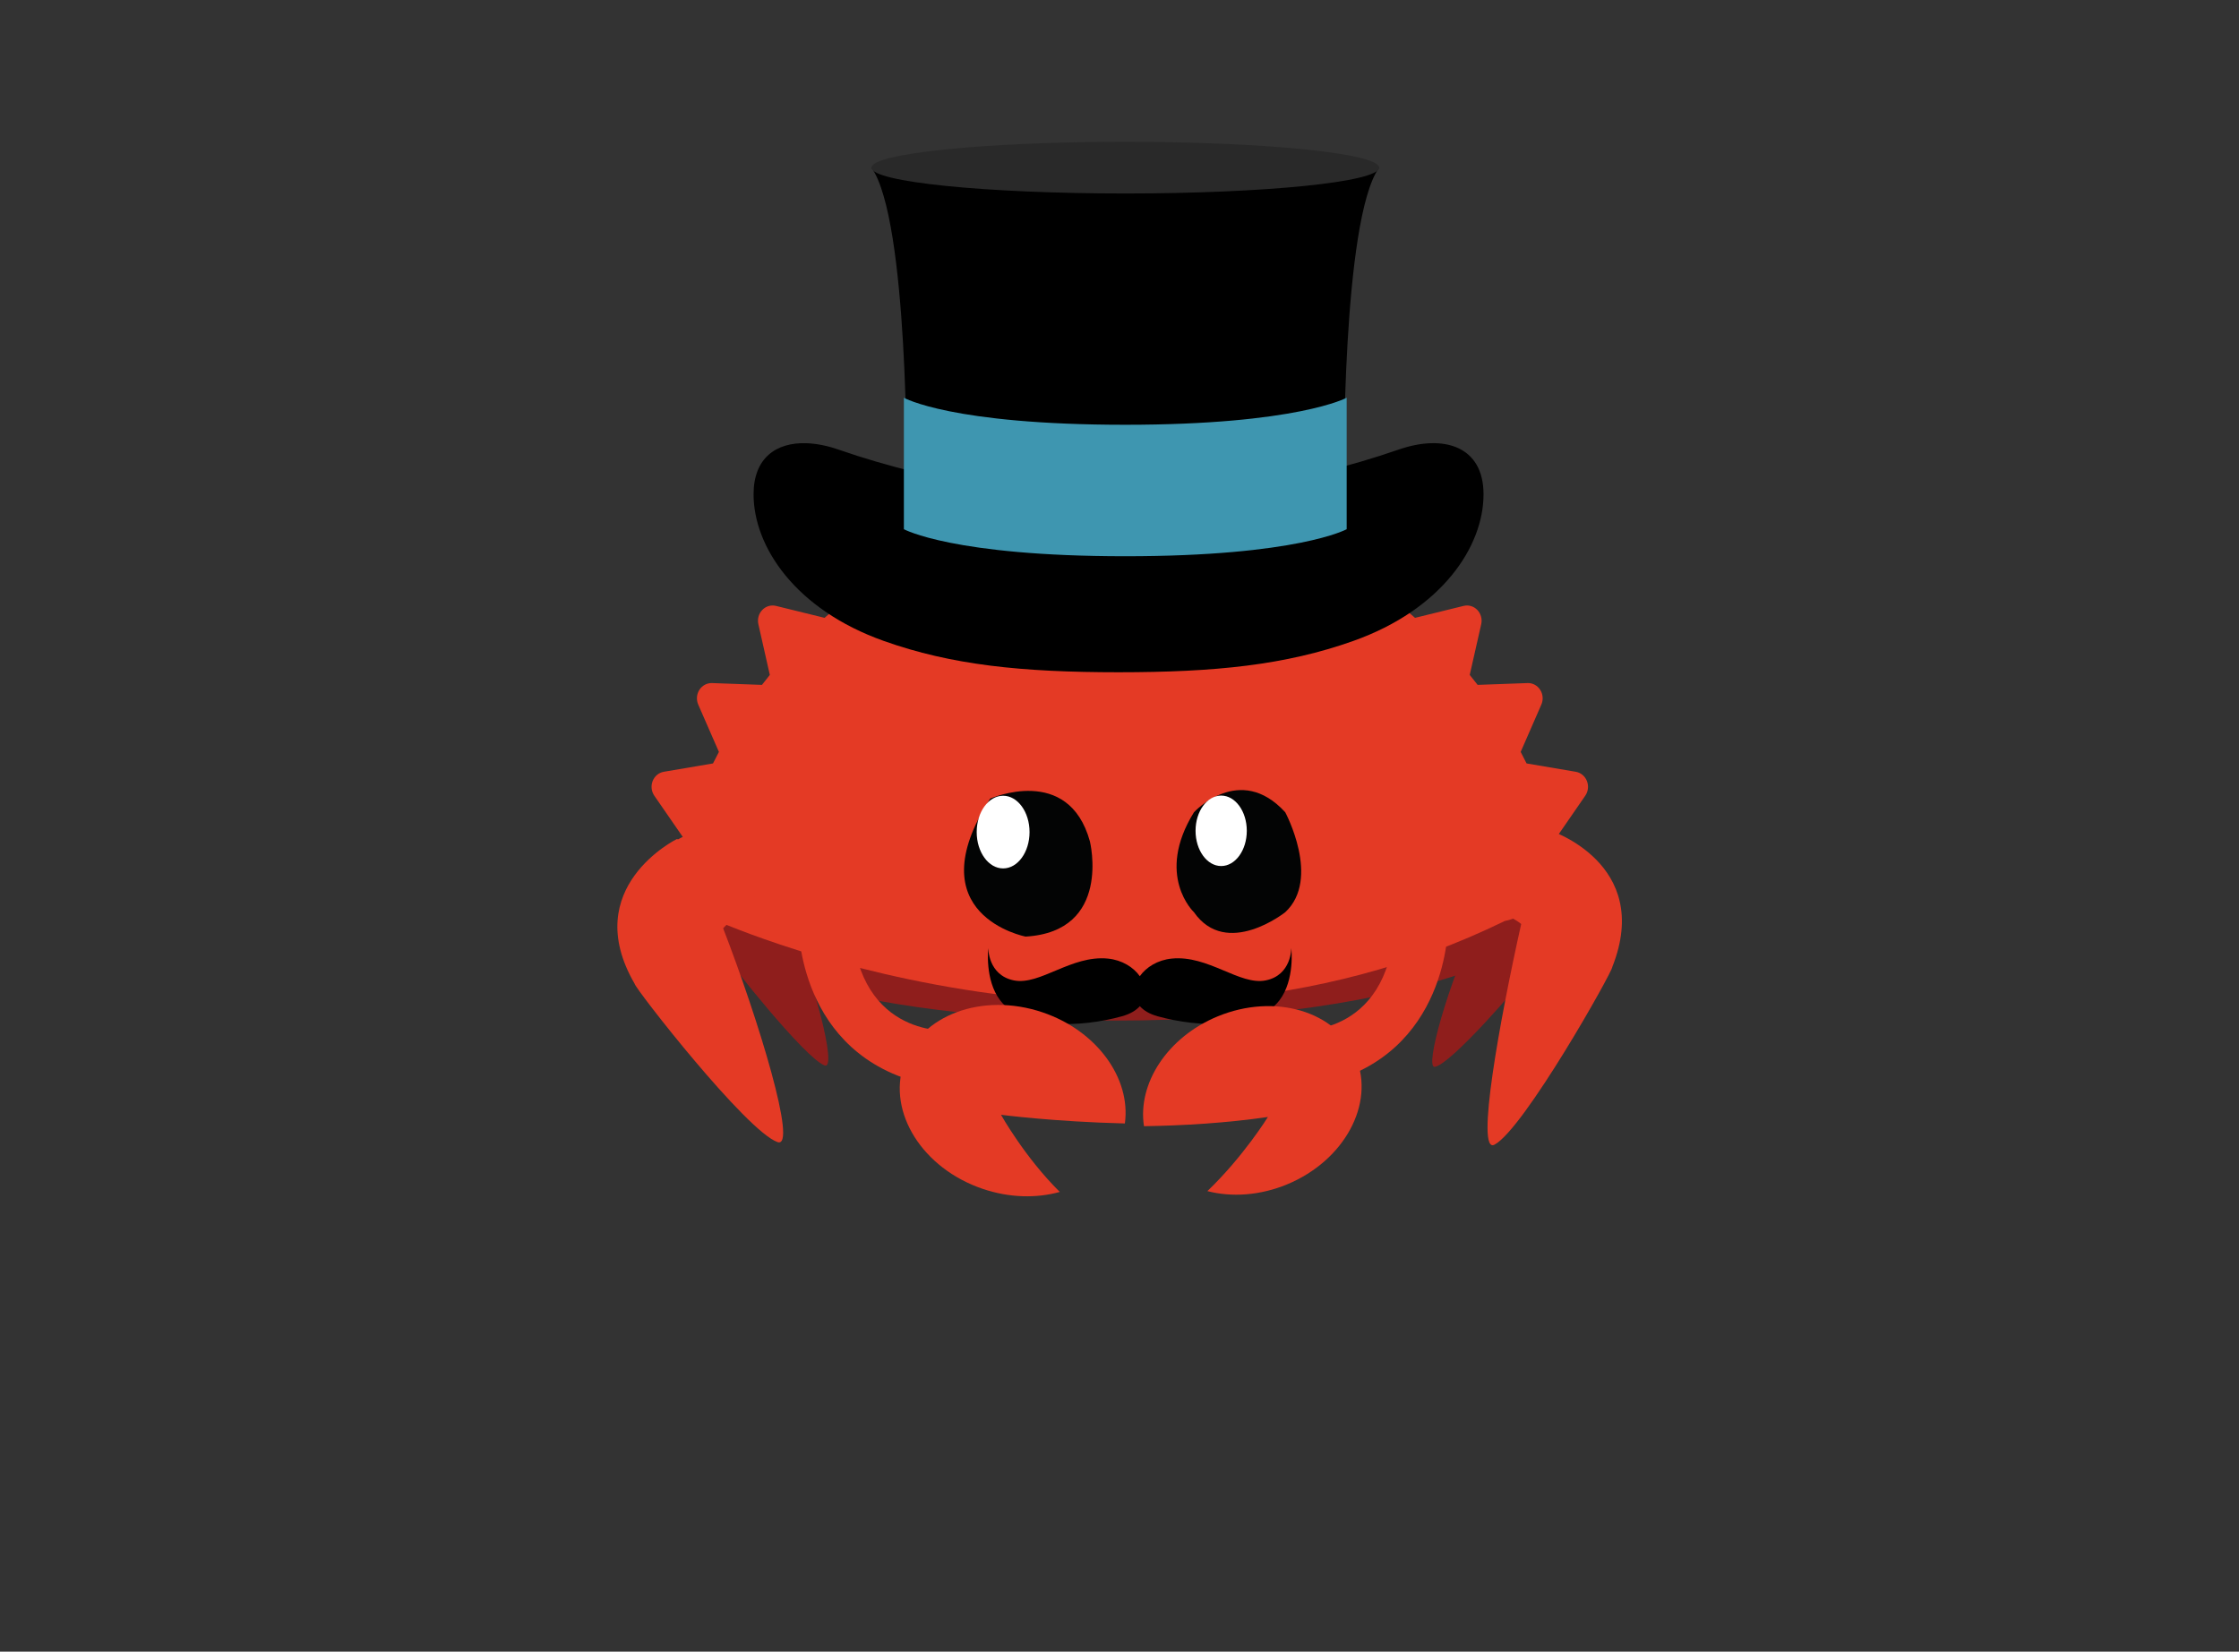<?xml version="1.0" encoding="UTF-8" standalone="no"?>
<svg
   width="100%"
   height="100%"
   viewBox="0 0 4417 3259"
   version="1.1"
   xml:space="preserve"
   style="fill-rule:evenodd;clip-rule:evenodd;stroke-linejoin:round;stroke-miterlimit:1.414;"
   id="svg2124"
   sodipodi:docname="cuddlyferris_tophat.svg"
   inkscape:version="1.2.2 (b0a8486541, 2022-12-01)"
   xmlns:inkscape="http://www.inkscape.org/namespaces/inkscape"
   xmlns:sodipodi="http://sodipodi.sourceforge.net/DTD/sodipodi-0.dtd"
   xmlns="http://www.w3.org/2000/svg"
   xmlns:svg="http://www.w3.org/2000/svg"><rect x="0" y="0" width="4417" height="3259" fill="#333333" stroke="none"/><defs
   id="defs2128" /><sodipodi:namedview
   id="namedview2126"
   pagecolor="#ffffff"
   bordercolor="#666666"
   borderopacity="1.0"
   inkscape:showpageshadow="2"
   inkscape:pageopacity="0.0"
   inkscape:pagecheckerboard="0"
   inkscape:deskcolor="#d1d1d1"
   showgrid="false"
   inkscape:zoom="0.18854734"
   inkscape:cx="1432.0011"
   inkscape:cy="2049.883"
   inkscape:window-width="1899"
   inkscape:window-height="1052"
   inkscape:window-x="0"
   inkscape:window-y="0"
   inkscape:window-maximized="1"
   inkscape:current-layer="svg2124" />
    <g
   transform="matrix(4.167,0,0,4.167,-1216.575,-898.055)"
   id="g2122">
        <path
   d="m 819.998,562.588 c -59.069,0 -112.736,7.101 -152.468,18.674 v 98.857 c 39.732,11.573 93.399,18.674 152.468,18.674 67.606,0 128.131,-9.302 168.786,-23.964 V 586.554 C 948.129,571.891 887.604,562.588 819.998,562.588 Z"
   style="fill:#8f1e1c;fill-rule:nonzero;stroke-width:1"
   id="path2092" />
        <path
   d="m 991.426,652.063 c -1.731,-4.785 -2.077,-10.839 -0.611,-16.676 2.625,-10.451 10.061,-16.244 16.609,-12.939 1.623,0.82 3.04,2.123 4.212,3.777 0.107,-4.5e-4 0.214,0 0.321,0.007 0,0 19.992,23.831 1.487,52.055 -0.402,1.602 -34.344,41.158 -42.201,42.417 -5.143,0.824 6.682,-40.386 20.183,-68.642 z"
   style="fill:#8f1e1c;fill-rule:nonzero;stroke-width:1"
   id="path2094" />
        <path
   d="m 663.422,647.387 c 2.378,-4.321 3.212,-10.226 1.892,-16.345 -2.363,-10.956 -10.729,-18.448 -18.686,-16.731 -1.974,0.425 -3.736,1.379 -5.235,2.736 -0.127,-0.026 -0.253,-0.051 -0.379,-0.069 0,0 -25.26,18.826 -5.41,51.122 0.361,1.679 37.627,48.84 46.809,51.948 6.009,2.034 -5.047,-41.52 -18.99,-72.661 z"
   style="fill:#8f1e1c;fill-rule:nonzero;stroke-width:1"
   id="path2096" />
        <path
   d="m 627.966,650.1 0.003,0.007 c 0.083,0.065 0.16,0.124 -0.003,-0.007 z"
   style="fill:#e33a25;fill-rule:nonzero;stroke-width:1"
   id="path2098" />
        <path
   d="m 1029.881,616.371 c -0.395,-1.375 -0.788,-2.749 -1.194,-4.111 l 13.769,-19.947 c 1.405,-2.029 1.692,-4.666 0.776,-6.98 -0.915,-2.302 -2.912,-3.953 -5.277,-4.357 l -23.283,-3.951 c -0.901,-1.841 -1.847,-3.654 -2.796,-5.452 l 9.781,-22.393 c 1.006,-2.283 0.794,-4.934 -0.54,-7.004 -1.329,-2.08 -3.586,-3.296 -5.99,-3.201 l -23.629,0.858 c -1.224,-1.593 -2.466,-3.172 -3.734,-4.721 l 5.43,-24.003 c 0.55,-2.438 -0.144,-4.989 -1.841,-6.76 -1.688,-1.764 -4.141,-2.495 -6.474,-1.922 l -23.015,5.658 c -1.49,-1.317 -3.006,-2.618 -4.539,-3.892 l 0.829,-24.642 c 0.089,-2.495 -1.074,-4.865 -3.071,-6.249 -1.995,-1.393 -4.529,-1.603 -6.711,-0.568 l -21.471,10.207 c -1.729,-0.992 -3.468,-1.974 -5.225,-2.924 l -3.794,-24.284 c -0.385,-2.46 -1.968,-4.549 -4.185,-5.504 -2.209,-0.959 -4.742,-0.65 -6.682,0.811 l -19.143,14.363 c -1.885,-0.626 -3.778,-1.226 -5.695,-1.8 l -8.251,-23.028 c -0.839,-2.346 -2.774,-4.071 -5.133,-4.555 -2.351,-0.481 -4.77,0.333 -6.4,2.155 l -16.113,18.027 c -1.948,-0.224 -3.897,-0.429 -5.853,-0.598 l -12.44,-20.962 c -1.261,-2.123 -3.487,-3.416 -5.886,-3.416 -2.394,0 -4.624,1.292 -5.874,3.416 l -12.445,20.962 c -1.956,0.169 -3.914,0.373 -5.859,0.598 l -16.114,-18.027 c -1.632,-1.821 -4.06,-2.635 -6.403,-2.155 -2.358,0.49 -4.296,2.209 -5.13,4.555 l -8.258,23.028 c -1.912,0.573 -3.806,1.179 -5.695,1.8 l -19.136,-14.363 c -1.946,-1.466 -4.478,-1.775 -6.693,-0.811 -2.207,0.954 -3.797,3.044 -4.179,5.504 l -3.797,24.284 c -1.756,0.95 -3.495,1.927 -5.229,2.924 l -21.469,-10.207 c -2.18,-1.039 -4.725,-0.825 -6.71,0.568 -1.995,1.384 -3.16,3.754 -3.069,6.249 l 0.823,24.642 c -1.528,1.274 -3.04,2.575 -4.538,3.892 l -23.011,-5.658 c -2.338,-0.568 -4.788,0.158 -6.48,1.922 -1.703,1.771 -2.393,4.322 -1.846,6.76 l 5.42,24.003 c -1.257,1.556 -2.502,3.128 -3.721,4.721 l -23.628,-0.858 c -2.385,-0.07 -4.661,1.121 -5.993,3.201 -1.335,2.07 -1.537,4.721 -0.543,7.004 l 9.789,22.393 c -0.951,1.799 -1.895,3.611 -2.804,5.452 l -23.282,3.951 c -2.365,0.398 -4.359,2.049 -5.279,4.357 -0.914,2.314 -0.617,4.951 0.779,6.98 l 13.772,19.947 c -0.106,0.352 -0.204,0.707 -0.31,1.061 l -7.567,8.038 20.346,28.741 c 0,0 195.27,90.077 376.402,1.524 20.691,-3.712 25.513,-35.253 25.513,-35.253 z"
   style="fill:#e43a25;fill-rule:nonzero;stroke-width:1"
   id="path2100" />
        <path
   id="path7731"
   style="fill-rule:evenodd;clip-rule:evenodd;stroke-linejoin:miter;stroke-miterlimit:1.414;fill:#000000;fill-opacity:1;stroke:none;stroke-width:1px;stroke-linecap:butt;stroke-opacity:1"
   d="M 1949.41 1870.412 C 1949.41 1870.412 1941.938 1933.004 1972.783 1973.594 C 2016.697 2031.382 2131.835 2027.659 2213.029 2005.113 C 2229.378 2000.574 2240.881 1993.521 2248.352 1985.129 C 2255.824 1993.504 2267.189 2000.581 2283.512 2005.113 C 2364.706 2027.659 2479.844 2031.382 2523.758 1973.594 C 2554.602 1933.004 2547.131 1870.412 2547.131 1870.412 C 2547.131 1870.412 2547.919 1924.067 2496.559 1934.33 C 2445.198 1944.594 2383.256 1883.949 2311.066 1891.279 C 2283.262 1894.102 2260.851 1908.326 2248.311 1925.998 C 2235.773 1908.317 2213.29 1894.103 2185.475 1891.279 C 2113.285 1883.949 2051.343 1944.595 1999.982 1934.332 C 1948.622 1924.068 1949.41 1870.412 1949.41 1870.412 z "
   inkscape:label="beard"
   transform="matrix(0.24,0,0,0.24,291.978,215.533)" /><path
   d="m 857.199,600.152 c 0,0 21.61,-23.662 43.22,0 0,0 16.98,31.552 0,47.325 0,0 -27.785,22.086 -43.22,0 0,0 -18.524,-17.354 0,-47.325 z"
   style="fill:#030404;fill-rule:nonzero;stroke-width:1"
   id="path2102" />
        <path
   d="m 882.218,608.93 c 0,9.214 -5.431,16.684 -12.129,16.684 -6.697,0 -12.128,-7.47 -12.128,-16.684 0,-9.214 5.431,-16.684 12.128,-16.684 6.698,0 12.129,7.471 12.129,16.684 z"
   style="fill:#ffffff;fill-rule:nonzero;stroke-width:1"
   id="path2104" />
        <path
   d="m 760.747,593.691 c 0,0 37.07,-16.413 47.187,20.221 0,0 10.598,42.699 -30.441,45.11 0,0 -52.333,-10.08 -16.746,-65.331 z"
   style="fill:#030404;fill-rule:nonzero;stroke-width:1"
   id="path2106" />
        <path
   d="m 779.365,609.534 c 0,9.501 -5.6,17.207 -12.51,17.207 -6.907,0 -12.508,-7.706 -12.508,-17.207 0,-9.503 5.602,-17.207 12.508,-17.207 6.909,0 12.51,7.704 12.51,17.207 z"
   style="fill:#ffffff;fill-rule:nonzero;stroke-width:1"
   id="path2108" />
        <path
   d="m 634.309,655.103 c 4.921,-5.593 16.878,-12.366 15.962,-20.769 -1.639,-15.045 -14.116,-26.026 -27.866,-24.528 -3.41,0.372 -6.578,1.477 -9.389,3.157 -0.207,-0.048 -0.415,-0.095 -0.623,-0.132 0,0 -46.503,22.829 -19.998,68.503 0.25,2.305 52.883,69.854 67.665,74.998 9.674,3.366 -8.935,-57.726 -25.75,-101.231 z"
   style="fill:#e43a25;fill-rule:nonzero;stroke-width:1"
   id="path2110" />
        <path
   d="m 1012.124,653.065 c -5.696,-4.802 -20.715,-9.162 -21.055,-17.608 -0.608,-15.122 10.102,-27.831 23.923,-28.387 3.428,-0.138 6.724,0.486 9.753,1.731 0.198,-0.078 0.397,-0.155 0.596,-0.223 0,0 49.373,15.684 29.929,64.783 0.094,2.317 -41.943,76.921 -55.799,84.199 -9.069,4.763 2.471,-58.978 12.652,-104.495 z"
   style="fill:#e43a25;fill-rule:nonzero;stroke-width:1"
   id="path2112" />
        <path
   d="m 670.002,653.462 c 0,0 -0.621,61.61 59.757,75.358 l 12.589,-25.292 c 0,0 -43.75,4.232 -47.115,-50.066 z"
   style="fill:#e43a25;fill-rule:nonzero;stroke-width:1"
   id="path2114" />
        <path
   d="m 977.487,653.462 c 0,0 0.62,61.61 -59.757,75.358 L 905.141,703.527 c 0,0 43.75,4.232 47.115,-50.066 z"
   style="fill:#e43a25;fill-rule:nonzero;stroke-width:1"
   id="path2116" />
        <path
   d="m 933.872,716.3 c -9.087,-21.962 -38.41,-30.682 -65.494,-19.475 -23.84,9.864 -37.98,31.875 -34.833,51.984 18.823,-0.293 39.013,-1.513 58.667,-4.361 0,0 -11.594,18.741 -28.655,35.096 11.472,2.961 24.853,2.14 37.728,-3.188 27.085,-11.206 41.675,-38.095 32.588,-60.057 z"
   style="fill:#e43a25;fill-rule:nonzero;stroke-width:1"
   id="path2118" />
        <path
   d="m 765.854,743.401 c 0,0 24.772,3.274 58.637,4.109 2.966,-21.32 -13.184,-43.883 -38.951,-52.612 -28.467,-9.643 -57.883,1.253 -65.702,24.336 -7.819,23.083 8.919,49.613 37.386,59.256 12.619,4.275 25.422,4.509 36.451,1.439 -16.563,-16.381 -27.821,-36.528 -27.821,-36.528 z"
   style="fill:#e43a25;fill-rule:nonzero;stroke-width:1"
   id="path2120" />
    </g>
<path
   id="path4621"
   style="fill:#000000;stroke-width:18.898;stroke-linecap:round;paint-order:markers stroke fill"
   d="M 1590.699 874.543 C 1531.123 872.641 1486.613 903.721 1486.613 975.33 C 1486.613 1078.753 1568.993 1202.656 1743.418 1264.686 C 1877.266 1312.285 2015.669 1326.497 2206.6 1326.5 L 2206.652 1326.5 C 2397.583 1326.497 2535.986 1312.285 2669.834 1264.686 C 2844.259 1202.656 2926.639 1078.753 2926.639 975.33 C 2926.639 879.852 2847.51 856.422 2759.043 887.16 C 2564.959 954.595 2350.41 984.229 2206.627 984.229 C 2062.844 984.229 1848.293 954.595 1654.209 887.16 C 1632.092 879.476 1610.558 875.177 1590.699 874.543 z " /><path
   id="rect4650"
   style="fill:#000000;stroke-width:18.898;stroke-linecap:round;paint-order:markers stroke fill"
   d="M 1719.199 330.803 C 1792.672 434.193 1788.637 946.264 1788.637 946.264 L 2219.91 946.264 L 2651.184 946.264 C 2651.184 946.264 2647.148 434.193 2720.621 330.803 L 2219.91 330.803 L 1719.199 330.803 z " /><path
   id="rect4674"
   style="fill:#3e96b0;fill-opacity:1;stroke-width:18.898;stroke-linecap:round;paint-order:markers stroke fill"
   d="m 1783.151,784.827 c 0,0 93.323,53.343 436.76,53.343 339.024,0 436.76,-53.343 436.76,-53.343 V 1044.241 c 0,0 -96.671,53.343 -436.76,53.343 -339.957,0 -436.76,-53.343 -436.76,-53.343 z"
   sodipodi:nodetypes="csccscc" /><ellipse
   style="fill:#292929;fill-opacity:1;stroke-width:18.898;stroke-linecap:round;stroke-linejoin:round;paint-order:markers stroke fill"
   id="path5455"
   cx="2219.91"
   cy="330.803"
   rx="500.711"
   ry="50.978" /></svg>
